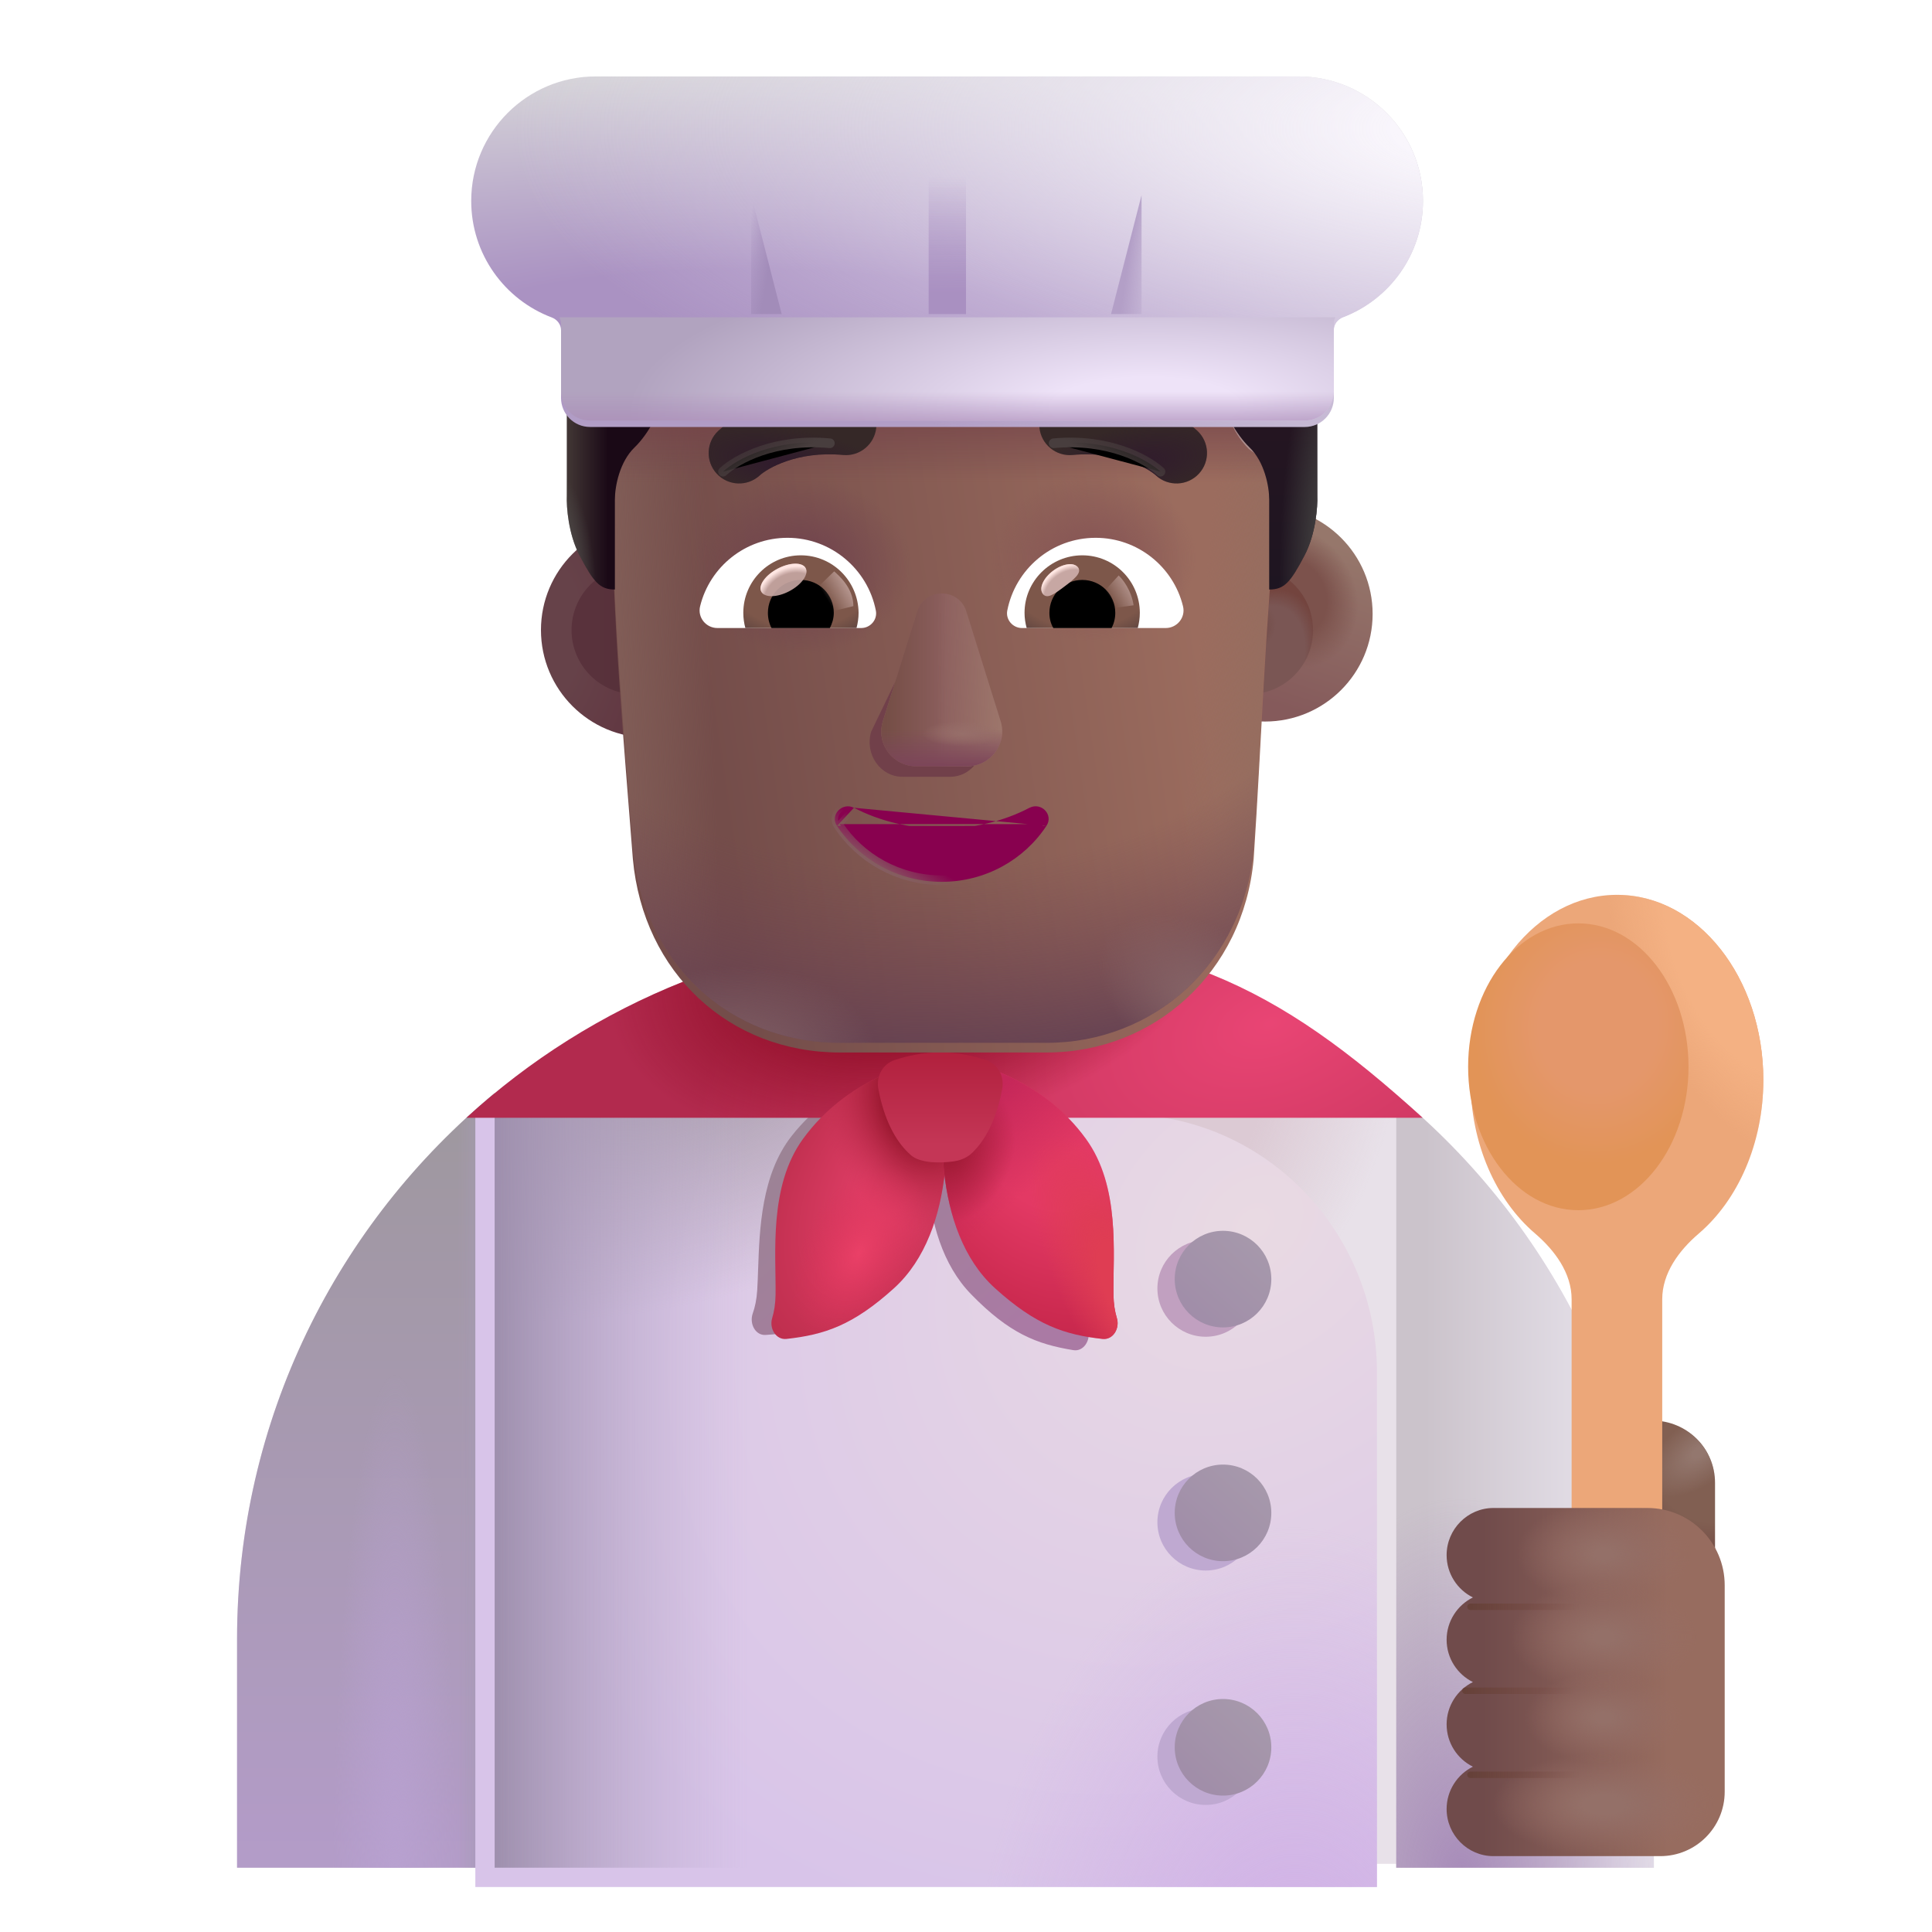 <svg viewBox="1 1 30 30" xmlns="http://www.w3.org/2000/svg">
<path d="M15.661 15.472C9.591 15.472 4.681 20.392 4.681 26.452V30.002H8.681V29.942H22.681V30.002H26.681V26.5C26.681 23.079 25.127 20.019 22.681 18.002V18.015C20.779 16.427 18.332 15.472 15.661 15.472Z" fill="#E8E1E9"/>
<path d="M15.661 15.472C9.591 15.472 4.681 20.392 4.681 26.452V30.002H8.681V29.942H22.681V30.002H26.681V26.5C26.681 23.079 25.127 20.019 22.681 18.002V18.015C20.779 16.427 18.332 15.472 15.661 15.472Z" fill="url(#paint0_radial_4002_1879)"/>
<path d="M22.681 30.002H26.681V26.5C26.681 23.079 25.127 20.019 22.681 18.002V30.002Z" fill="url(#paint1_linear_4002_1879)"/>
<path d="M22.681 30.002H26.681V26.5C26.681 23.079 25.127 20.019 22.681 18.002V30.002Z" fill="url(#paint2_radial_4002_1879)"/>
<path d="M8.681 17.975C6.238 19.99 4.681 23.04 4.681 26.452V30.002H8.681V17.975Z" fill="url(#paint3_linear_4002_1879)"/>
<path d="M8.681 17.975C6.238 19.99 4.681 23.04 4.681 26.452V30.002H8.681V17.975Z" fill="url(#paint4_linear_4002_1879)"/>
<path d="M8.681 17.975C6.238 19.99 4.681 23.04 4.681 26.452V30.002H8.681V17.975Z" fill="url(#paint5_radial_4002_1879)"/>
<g filter="url(#filter0_i_4002_1879)">
<path d="M8.681 18.002H18.733C20.91 18.002 22.681 19.798 22.681 22.005V30.002H8.681L8.681 18.002Z" fill="url(#paint6_radial_4002_1879)"/>
<path d="M8.681 18.002H18.733C20.91 18.002 22.681 19.798 22.681 22.005V30.002H8.681L8.681 18.002Z" fill="url(#paint7_radial_4002_1879)"/>
</g>
<path d="M8.681 18.002H18.733C20.91 18.002 22.681 19.798 22.681 22.005V30.002H8.681L8.681 18.002Z" fill="url(#paint8_radial_4002_1879)"/>
<path d="M8.681 18.002H18.733C20.91 18.002 22.681 19.798 22.681 22.005V30.002H8.681L8.681 18.002Z" fill="url(#paint9_linear_4002_1879)"/>
<g filter="url(#filter1_f_4002_1879)">
<path d="M15.394 17.497C15.01 17.53 13.99 17.75 13.292 18.64C12.823 19.239 12.794 20.08 12.772 20.709C12.768 20.826 12.764 20.935 12.758 21.035C12.749 21.18 12.723 21.298 12.688 21.397C12.634 21.552 12.728 21.739 12.888 21.729C13.468 21.693 13.906 21.566 14.553 21.024C15.045 20.61 15.295 19.961 15.403 19.307C15.447 19.969 15.632 20.639 16.081 21.099C16.67 21.703 17.094 21.872 17.667 21.965C17.825 21.991 17.937 21.814 17.899 21.655C17.874 21.553 17.86 21.433 17.865 21.287C17.869 21.188 17.876 21.078 17.883 20.962C17.924 20.334 17.978 19.494 17.57 18.852C16.964 17.897 15.971 17.577 15.591 17.507C15.544 17.668 15.499 17.866 15.464 18.09C15.451 17.864 15.425 17.662 15.394 17.497Z" fill="url(#paint10_linear_4002_1879)"/>
</g>
<path d="M23.091 18.357H8.242C10.195 16.566 12.799 15.472 15.661 15.472C19.145 15.472 20.814 16.283 23.091 18.357Z" fill="url(#paint11_radial_4002_1879)"/>
<path d="M23.091 18.357H8.242C10.195 16.566 12.799 15.472 15.661 15.472C19.145 15.472 20.814 16.283 23.091 18.357Z" fill="url(#paint12_radial_4002_1879)"/>
<g filter="url(#filter2_f_4002_1879)">
<path d="M20.472 28.277C20.472 28.691 20.136 29.027 19.722 29.027C19.308 29.027 18.972 28.691 18.972 28.277C18.972 27.863 19.308 27.527 19.722 27.527C20.136 27.527 20.472 27.863 20.472 28.277Z" fill="#BFA9D1"/>
</g>
<g filter="url(#filter3_f_4002_1879)">
<path d="M19.722 25.387C20.136 25.387 20.472 25.051 20.472 24.637C20.472 24.223 20.136 23.887 19.722 23.887C19.308 23.887 18.972 24.223 18.972 24.637C18.972 25.051 19.308 25.387 19.722 25.387Z" fill="#BFA9D1"/>
</g>
<g filter="url(#filter4_f_4002_1879)">
<path d="M19.722 21.757C20.136 21.757 20.472 21.421 20.472 21.007C20.472 20.593 20.136 20.257 19.722 20.257C19.308 20.257 18.972 20.593 18.972 21.007C18.972 21.421 19.308 21.757 19.722 21.757Z" fill="#C1A0C0"/>
</g>
<g filter="url(#filter5_ii_4002_1879)">
<path d="M20.741 28.132C20.741 28.546 20.405 28.882 19.991 28.882C19.577 28.882 19.241 28.546 19.241 28.132C19.241 27.718 19.577 27.382 19.991 27.382C20.405 27.382 20.741 27.718 20.741 28.132Z" fill="url(#paint13_linear_4002_1879)"/>
</g>
<g filter="url(#filter6_ii_4002_1879)">
<path d="M19.991 25.242C20.405 25.242 20.741 24.906 20.741 24.492C20.741 24.078 20.405 23.742 19.991 23.742C19.577 23.742 19.241 24.078 19.241 24.492C19.241 24.906 19.577 25.242 19.991 25.242Z" fill="url(#paint14_linear_4002_1879)"/>
</g>
<g filter="url(#filter7_ii_4002_1879)">
<path d="M19.991 21.612C20.405 21.612 20.741 21.276 20.741 20.862C20.741 20.448 20.405 20.112 19.991 20.112C19.577 20.112 19.241 20.448 19.241 20.862C19.241 21.276 19.577 21.612 19.991 21.612Z" fill="url(#paint15_linear_4002_1879)"/>
</g>
<path d="M26.664 23.059C27.196 23.059 27.631 23.494 27.631 24.026V26.241H25.697V24.026C25.707 23.494 26.132 23.059 26.664 23.059Z" fill="url(#paint16_radial_4002_1879)"/>
<path d="M26.664 23.059C27.196 23.059 27.631 23.494 27.631 24.026V26.241H25.697V24.026C25.707 23.494 26.132 23.059 26.664 23.059Z" fill="url(#paint17_radial_4002_1879)"/>
<path d="M13.468 18.686C14.139 17.762 15.172 17.492 15.565 17.44C15.77 18.271 15.873 20.107 14.881 21.004C14.246 21.578 13.804 21.726 13.211 21.791C13.048 21.808 12.942 21.626 12.99 21.469C13.02 21.368 13.041 21.249 13.043 21.104C13.052 20.47 12.934 19.423 13.468 18.686Z" fill="url(#paint18_radial_4002_1879)"/>
<path d="M13.468 18.686C14.139 17.762 15.172 17.492 15.565 17.44C15.77 18.271 15.873 20.107 14.881 21.004C14.246 21.578 13.804 21.726 13.211 21.791C13.048 21.808 12.942 21.626 12.99 21.469C13.02 21.368 13.041 21.249 13.043 21.104C13.052 20.47 12.934 19.423 13.468 18.686Z" fill="url(#paint19_radial_4002_1879)"/>
<path d="M13.468 18.686C14.139 17.762 15.172 17.492 15.565 17.44C15.77 18.271 15.873 20.107 14.881 21.004C14.246 21.578 13.804 21.726 13.211 21.791C13.048 21.808 12.942 21.626 12.99 21.469C13.02 21.368 13.041 21.249 13.043 21.104C13.052 20.47 12.934 19.423 13.468 18.686Z" fill="url(#paint20_radial_4002_1879)"/>
<path d="M17.864 18.686C17.194 17.762 16.16 17.492 15.768 17.44C15.562 18.271 15.46 20.107 16.451 21.004C17.086 21.578 17.529 21.726 18.121 21.791C18.285 21.808 18.39 21.626 18.343 21.469C18.312 21.368 18.292 21.249 18.29 21.104C18.281 20.47 18.399 19.423 17.864 18.686Z" fill="url(#paint21_radial_4002_1879)"/>
<path d="M17.864 18.686C17.194 17.762 16.16 17.492 15.768 17.44C15.562 18.271 15.46 20.107 16.451 21.004C17.086 21.578 17.529 21.726 18.121 21.791C18.285 21.808 18.39 21.626 18.343 21.469C18.312 21.368 18.292 21.249 18.29 21.104C18.281 20.47 18.399 19.423 17.864 18.686Z" fill="url(#paint22_linear_4002_1879)"/>
<path d="M17.864 18.686C17.194 17.762 16.16 17.492 15.768 17.44C15.562 18.271 15.46 20.107 16.451 21.004C17.086 21.578 17.529 21.726 18.121 21.791C18.285 21.808 18.39 21.626 18.343 21.469C18.312 21.368 18.292 21.249 18.29 21.104C18.281 20.47 18.399 19.423 17.864 18.686Z" fill="url(#paint23_radial_4002_1879)"/>
<path d="M17.864 18.686C17.194 17.762 16.16 17.492 15.768 17.44C15.562 18.271 15.46 20.107 16.451 21.004C17.086 21.578 17.529 21.726 18.121 21.791C18.285 21.808 18.39 21.626 18.343 21.469C18.312 21.368 18.292 21.249 18.29 21.104C18.281 20.47 18.399 19.423 17.864 18.686Z" fill="url(#paint24_radial_4002_1879)"/>
<g filter="url(#filter8_ii_4002_1879)">
<path d="M14.993 17.56C15.184 17.497 15.434 17.44 15.7 17.44C15.968 17.44 16.217 17.497 16.408 17.56C16.596 17.622 16.699 17.815 16.662 18.01C16.57 18.497 16.393 18.811 16.198 18.999C16.132 19.064 16.04 19.111 15.931 19.13C15.822 19.15 15.593 19.162 15.454 19.13C15.316 19.099 15.269 19.064 15.203 18.999C15.008 18.811 14.831 18.497 14.739 18.01C14.702 17.815 14.805 17.622 14.993 17.56Z" fill="url(#paint25_linear_4002_1879)"/>
</g>
<g filter="url(#filter9_i_4002_1879)">
<path d="M26.061 21.175C26.061 20.77 26.32 20.418 26.629 20.154C27.233 19.637 27.631 18.762 27.631 17.77C27.631 16.182 26.613 14.895 25.358 14.895C24.102 14.895 23.084 16.182 23.084 17.77C23.084 18.762 23.482 19.637 24.087 20.154C24.395 20.418 24.654 20.77 24.654 21.175V26.231H26.061V21.175Z" fill="#ECA779"/>
<path d="M26.061 21.175C26.061 20.77 26.32 20.418 26.629 20.154C27.233 19.637 27.631 18.762 27.631 17.77C27.631 16.182 26.613 14.895 25.358 14.895C24.102 14.895 23.084 16.182 23.084 17.77C23.084 18.762 23.482 19.637 24.087 20.154C24.395 20.418 24.654 20.77 24.654 21.175V26.231H26.061V21.175Z" fill="url(#paint26_radial_4002_1879)"/>
</g>
<g filter="url(#filter10_if_4002_1879)">
<ellipse cx="25.358" cy="17.715" rx="1.711" ry="2.227" fill="url(#paint27_radial_4002_1879)"/>
</g>
<g filter="url(#filter11_i_4002_1879)">
<path d="M23.313 25.298C23.313 24.896 23.639 24.566 24.04 24.566H26.431C27.094 24.566 27.631 25.103 27.631 25.766V28.972C27.631 29.524 27.183 29.972 26.631 29.972H24.04C23.639 29.972 23.313 29.642 23.313 29.24C23.313 28.954 23.479 28.703 23.721 28.583C23.479 28.463 23.313 28.213 23.313 27.926C23.313 27.639 23.479 27.389 23.721 27.269C23.479 27.149 23.313 26.899 23.313 26.612C23.313 26.325 23.479 26.075 23.721 25.955C23.479 25.835 23.313 25.584 23.313 25.298Z" fill="url(#paint28_linear_4002_1879)"/>
<path d="M23.313 25.298C23.313 24.896 23.639 24.566 24.04 24.566H26.431C27.094 24.566 27.631 25.103 27.631 25.766V28.972C27.631 29.524 27.183 29.972 26.631 29.972H24.04C23.639 29.972 23.313 29.642 23.313 29.24C23.313 28.954 23.479 28.703 23.721 28.583C23.479 28.463 23.313 28.213 23.313 27.926C23.313 27.639 23.479 27.389 23.721 27.269C23.479 27.149 23.313 26.899 23.313 26.612C23.313 26.325 23.479 26.075 23.721 25.955C23.479 25.835 23.313 25.584 23.313 25.298Z" fill="url(#paint29_radial_4002_1879)"/>
<path d="M23.313 25.298C23.313 24.896 23.639 24.566 24.04 24.566H26.431C27.094 24.566 27.631 25.103 27.631 25.766V28.972C27.631 29.524 27.183 29.972 26.631 29.972H24.04C23.639 29.972 23.313 29.642 23.313 29.24C23.313 28.954 23.479 28.703 23.721 28.583C23.479 28.463 23.313 28.213 23.313 27.926C23.313 27.639 23.479 27.389 23.721 27.269C23.479 27.149 23.313 26.899 23.313 26.612C23.313 26.325 23.479 26.075 23.721 25.955C23.479 25.835 23.313 25.584 23.313 25.298Z" fill="url(#paint30_radial_4002_1879)"/>
<path d="M23.313 25.298C23.313 24.896 23.639 24.566 24.04 24.566H26.431C27.094 24.566 27.631 25.103 27.631 25.766V28.972C27.631 29.524 27.183 29.972 26.631 29.972H24.04C23.639 29.972 23.313 29.642 23.313 29.24C23.313 28.954 23.479 28.703 23.721 28.583C23.479 28.463 23.313 28.213 23.313 27.926C23.313 27.639 23.479 27.389 23.721 27.269C23.479 27.149 23.313 26.899 23.313 26.612C23.313 26.325 23.479 26.075 23.721 25.955C23.479 25.835 23.313 25.584 23.313 25.298Z" fill="url(#paint31_radial_4002_1879)"/>
<path d="M23.313 25.298C23.313 24.896 23.639 24.566 24.04 24.566H26.431C27.094 24.566 27.631 25.103 27.631 25.766V28.972C27.631 29.524 27.183 29.972 26.631 29.972H24.04C23.639 29.972 23.313 29.642 23.313 29.24C23.313 28.954 23.479 28.703 23.721 28.583C23.479 28.463 23.313 28.213 23.313 27.926C23.313 27.639 23.479 27.389 23.721 27.269C23.479 27.149 23.313 26.899 23.313 26.612C23.313 26.325 23.479 26.075 23.721 25.955C23.479 25.835 23.313 25.584 23.313 25.298Z" fill="url(#paint32_radial_4002_1879)"/>
</g>
<g filter="url(#filter12_f_4002_1879)">
<path d="M23.833 25.95H25.63" stroke="url(#paint33_linear_4002_1879)" stroke-width="0.1" stroke-linecap="round"/>
</g>
<g filter="url(#filter13_f_4002_1879)">
<path d="M23.755 27.254H25.552" stroke="url(#paint34_linear_4002_1879)" stroke-width="0.1" stroke-linecap="round"/>
</g>
<g filter="url(#filter14_f_4002_1879)">
<path d="M23.833 28.559H25.63" stroke="url(#paint35_linear_4002_1879)" stroke-width="0.1" stroke-linecap="round"/>
</g>
<g filter="url(#filter15_i_4002_1879)">
<circle cx="10.871" cy="10.783" r="1.671" fill="url(#paint36_radial_4002_1879)"/>
</g>
<g filter="url(#filter16_f_4002_1879)">
<circle cx="10.871" cy="10.784" r="0.996" fill="url(#paint37_linear_4002_1879)"/>
</g>
<g filter="url(#filter17_i_4002_1879)">
<circle cx="20.393" cy="10.783" r="1.671" fill="url(#paint38_linear_4002_1879)"/>
<circle cx="20.393" cy="10.783" r="1.671" fill="url(#paint39_radial_4002_1879)"/>
</g>
<g filter="url(#filter18_f_4002_1879)">
<circle cx="20.393" cy="10.784" r="0.996" fill="#7A5654"/>
<circle cx="20.393" cy="10.784" r="0.996" fill="url(#paint40_radial_4002_1879)"/>
<circle cx="20.393" cy="10.784" r="0.996" fill="url(#paint41_radial_4002_1879)"/>
</g>
<g filter="url(#filter19_i_4002_1879)">
<path d="M10.504 8.589C10.504 8.322 10.556 7.901 10.771 7.741L10.827 7.307C11.095 7.093 11.319 7.289 11.319 6.969V6.114C11.319 5.848 11.48 5.634 11.749 5.581C12.393 5.42 13.736 5.154 15.668 5.154C17.601 5.154 18.943 5.42 19.588 5.581C19.802 5.634 20.017 5.848 20.017 6.114V6.969C20.017 7.289 20.178 7.609 20.393 7.823C20.896 8.175 20.864 8.369 20.823 8.784C20.642 10.575 20.588 12.39 20.467 14.187C20.307 15.958 18.914 17.193 17.254 17.193H14.04C12.327 17.193 10.988 15.958 10.827 14.187C10.688 12.376 10.504 10.408 10.504 8.589Z" fill="url(#paint42_linear_4002_1879)"/>
<path d="M10.504 8.589C10.504 8.322 10.556 7.901 10.771 7.741L10.827 7.307C11.095 7.093 11.319 7.289 11.319 6.969V6.114C11.319 5.848 11.48 5.634 11.749 5.581C12.393 5.42 13.736 5.154 15.668 5.154C17.601 5.154 18.943 5.42 19.588 5.581C19.802 5.634 20.017 5.848 20.017 6.114V6.969C20.017 7.289 20.178 7.609 20.393 7.823C20.896 8.175 20.864 8.369 20.823 8.784C20.642 10.575 20.588 12.39 20.467 14.187C20.307 15.958 18.914 17.193 17.254 17.193H14.04C12.327 17.193 10.988 15.958 10.827 14.187C10.688 12.376 10.504 10.408 10.504 8.589Z" fill="url(#paint43_radial_4002_1879)"/>
<path d="M10.504 8.589C10.504 8.322 10.556 7.901 10.771 7.741L10.827 7.307C11.095 7.093 11.319 7.289 11.319 6.969V6.114C11.319 5.848 11.48 5.634 11.749 5.581C12.393 5.42 13.736 5.154 15.668 5.154C17.601 5.154 18.943 5.42 19.588 5.581C19.802 5.634 20.017 5.848 20.017 6.114V6.969C20.017 7.289 20.178 7.609 20.393 7.823C20.896 8.175 20.864 8.369 20.823 8.784C20.642 10.575 20.588 12.39 20.467 14.187C20.307 15.958 18.914 17.193 17.254 17.193H14.04C12.327 17.193 10.988 15.958 10.827 14.187C10.688 12.376 10.504 10.408 10.504 8.589Z" fill="url(#paint44_radial_4002_1879)"/>
</g>
<path d="M10.504 8.589C10.504 8.322 10.556 7.901 10.771 7.741L10.827 7.307C11.095 7.093 11.319 7.289 11.319 6.969V6.114C11.319 5.848 11.48 5.634 11.749 5.581C12.393 5.42 13.736 5.154 15.668 5.154C17.601 5.154 18.943 5.42 19.588 5.581C19.802 5.634 20.017 5.848 20.017 6.114V6.969C20.017 7.289 20.178 7.609 20.393 7.823C20.896 8.175 20.864 8.369 20.823 8.784C20.642 10.575 20.588 12.39 20.467 14.187C20.307 15.958 18.914 17.193 17.254 17.193H14.04C12.327 17.193 10.988 15.958 10.827 14.187C10.688 12.376 10.504 10.408 10.504 8.589Z" fill="url(#paint45_linear_4002_1879)"/>
<path d="M10.504 8.589C10.504 8.322 10.556 7.901 10.771 7.741L10.827 7.307C11.095 7.093 11.319 7.289 11.319 6.969V6.114C11.319 5.848 11.48 5.634 11.749 5.581C12.393 5.42 13.736 5.154 15.668 5.154C17.601 5.154 18.943 5.42 19.588 5.581C19.802 5.634 20.017 5.848 20.017 6.114V6.969C20.017 7.289 20.178 7.609 20.393 7.823C20.896 8.175 20.864 8.369 20.823 8.784C20.642 10.575 20.588 12.39 20.467 14.187C20.307 15.958 18.914 17.193 17.254 17.193H14.04C12.327 17.193 10.988 15.958 10.827 14.187C10.688 12.376 10.504 10.408 10.504 8.589Z" fill="url(#paint46_linear_4002_1879)"/>
<path d="M10.504 8.589C10.504 8.322 10.556 7.901 10.771 7.741L10.827 7.307C11.095 7.093 11.319 7.289 11.319 6.969V6.114C11.319 5.848 11.48 5.634 11.749 5.581C12.393 5.42 13.736 5.154 15.668 5.154C17.601 5.154 18.943 5.42 19.588 5.581C19.802 5.634 20.017 5.848 20.017 6.114V6.969C20.017 7.289 20.178 7.609 20.393 7.823C20.896 8.175 20.864 8.369 20.823 8.784C20.642 10.575 20.588 12.39 20.467 14.187C20.307 15.958 18.914 17.193 17.254 17.193H14.04C12.327 17.193 10.988 15.958 10.827 14.187C10.688 12.376 10.504 10.408 10.504 8.589Z" fill="url(#paint47_radial_4002_1879)"/>
<path d="M10.504 8.589C10.504 8.322 10.556 7.901 10.771 7.741L10.827 7.307C11.095 7.093 11.319 7.289 11.319 6.969V6.114C11.319 5.848 11.48 5.634 11.749 5.581C12.393 5.42 13.736 5.154 15.668 5.154C17.601 5.154 18.943 5.42 19.588 5.581C19.802 5.634 20.017 5.848 20.017 6.114V6.969C20.017 7.289 20.178 7.609 20.393 7.823C20.896 8.175 20.864 8.369 20.823 8.784C20.642 10.575 20.588 12.39 20.467 14.187C20.307 15.958 18.914 17.193 17.254 17.193H14.04C12.327 17.193 10.988 15.958 10.827 14.187C10.688 12.376 10.504 10.408 10.504 8.589Z" fill="url(#paint48_radial_4002_1879)"/>
<path d="M10.504 8.589C10.504 8.322 10.556 7.901 10.771 7.741L10.827 7.307C11.095 7.093 11.319 7.289 11.319 6.969V6.114C11.319 5.848 11.48 5.634 11.749 5.581C12.393 5.42 13.736 5.154 15.668 5.154C17.601 5.154 18.943 5.42 19.588 5.581C19.802 5.634 20.017 5.848 20.017 6.114V6.969C20.017 7.289 20.178 7.609 20.393 7.823C20.896 8.175 20.864 8.369 20.823 8.784C20.642 10.575 20.588 12.39 20.467 14.187C20.307 15.958 18.914 17.193 17.254 17.193H14.04C12.327 17.193 10.988 15.958 10.827 14.187C10.688 12.376 10.504 10.408 10.504 8.589Z" fill="url(#paint49_radial_4002_1879)"/>
<path d="M10.504 8.589C10.504 8.322 10.556 7.901 10.771 7.741L10.827 7.307C11.095 7.093 11.319 7.289 11.319 6.969V6.114C11.319 5.848 11.48 5.634 11.749 5.581C12.393 5.42 13.736 5.154 15.668 5.154C17.601 5.154 18.943 5.42 19.588 5.581C19.802 5.634 20.017 5.848 20.017 6.114V6.969C20.017 7.289 20.178 7.609 20.393 7.823C20.896 8.175 20.864 8.369 20.823 8.784C20.642 10.575 20.588 12.39 20.467 14.187C20.307 15.958 18.914 17.193 17.254 17.193H14.04C12.327 17.193 10.988 15.958 10.827 14.187C10.688 12.376 10.504 10.408 10.504 8.589Z" fill="url(#paint50_linear_4002_1879)"/>
<g filter="url(#filter20_f_4002_1879)">
<path d="M15.348 10.661L14.527 12.362C14.425 12.712 14.669 13.062 15.015 13.062H15.753C16.099 13.062 16.343 12.707 16.241 12.362L15.743 10.661C15.636 10.284 15.46 10.284 15.348 10.661Z" fill="#71404A"/>
</g>
<g filter="url(#filter21_f_4002_1879)">
<path d="M15.241 10.498L14.709 12.199C14.6 12.549 14.861 12.899 15.23 12.899H16.017C16.386 12.899 16.646 12.543 16.538 12.199L16.006 10.498C15.892 10.121 15.36 10.121 15.241 10.498Z" fill="#8C5F5E"/>
<path d="M15.241 10.498L14.709 12.199C14.6 12.549 14.861 12.899 15.23 12.899H16.017C16.386 12.899 16.646 12.543 16.538 12.199L16.006 10.498C15.892 10.121 15.36 10.121 15.241 10.498Z" fill="url(#paint51_linear_4002_1879)"/>
<path d="M15.241 10.498L14.709 12.199C14.6 12.549 14.861 12.899 15.23 12.899H16.017C16.386 12.899 16.646 12.543 16.538 12.199L16.006 10.498C15.892 10.121 15.36 10.121 15.241 10.498Z" fill="url(#paint52_linear_4002_1879)"/>
<path d="M15.241 10.498L14.709 12.199C14.6 12.549 14.861 12.899 15.23 12.899H16.017C16.386 12.899 16.646 12.543 16.538 12.199L16.006 10.498C15.892 10.121 15.36 10.121 15.241 10.498Z" fill="url(#paint53_linear_4002_1879)"/>
<path d="M15.241 10.498L14.709 12.199C14.6 12.549 14.861 12.899 15.23 12.899H16.017C16.386 12.899 16.646 12.543 16.538 12.199L16.006 10.498C15.892 10.121 15.36 10.121 15.241 10.498Z" fill="url(#paint54_radial_4002_1879)"/>
</g>
<path d="M14.26 13.543L14.26 13.543C14.654 13.748 15.123 13.866 15.623 13.866C16.128 13.866 16.593 13.749 16.986 13.543L16.987 13.543L16.987 13.543C17.077 13.497 17.172 13.524 17.228 13.583C17.286 13.642 17.307 13.738 17.249 13.824M14.26 13.543L17.208 13.797M14.26 13.543L14.259 13.543C14.169 13.497 14.074 13.526 14.018 13.585C13.961 13.644 13.939 13.74 13.997 13.825M14.26 13.543L14.039 13.797M17.249 13.824C17.249 13.824 17.249 13.824 17.249 13.825L17.208 13.797M17.249 13.824C17.249 13.824 17.249 13.824 17.249 13.824L17.208 13.797M17.249 13.824C16.905 14.346 16.306 14.693 15.623 14.693C14.941 14.693 14.341 14.346 13.997 13.825M17.208 13.797C16.872 14.305 16.288 14.643 15.623 14.643C14.958 14.643 14.374 14.305 14.039 13.797M13.997 13.825C13.997 13.825 13.998 13.825 13.998 13.825L14.039 13.797M13.997 13.825C13.997 13.825 13.997 13.824 13.997 13.824L14.039 13.797" fill="#88014F" stroke="url(#paint55_linear_4002_1879)" stroke-width="0.1"/>
<path d="M18.013 9.351C18.667 9.351 19.219 9.802 19.369 10.411C19.414 10.585 19.28 10.752 19.101 10.752H16.869C16.727 10.752 16.613 10.622 16.641 10.48C16.767 9.838 17.331 9.351 18.013 9.351Z" fill="white"/>
<path d="M17.806 9.623C18.302 9.623 18.699 10.025 18.699 10.516C18.699 10.598 18.687 10.679 18.667 10.752H16.942C16.921 10.675 16.909 10.598 16.909 10.516C16.909 10.025 17.311 9.623 17.806 9.623Z" fill="url(#paint56_radial_4002_1879)"/>
<path d="M17.295 10.516C17.295 10.232 17.522 10.005 17.806 10.005C18.09 10.005 18.318 10.232 18.318 10.516C18.318 10.602 18.297 10.683 18.261 10.752H17.356C17.315 10.683 17.295 10.602 17.295 10.516Z" fill="black"/>
<g filter="url(#filter22_f_4002_1879)">
<path d="M17.741 9.812C17.804 9.897 17.671 10.001 17.52 10.114C17.369 10.227 17.257 10.307 17.193 10.222C17.129 10.136 17.2 9.976 17.352 9.863C17.503 9.75 17.677 9.727 17.741 9.812Z" fill="#C7A7A3"/>
<path d="M17.741 9.812C17.804 9.897 17.671 10.001 17.52 10.114C17.369 10.227 17.257 10.307 17.193 10.222C17.129 10.136 17.2 9.976 17.352 9.863C17.503 9.75 17.677 9.727 17.741 9.812Z" fill="url(#paint57_radial_4002_1879)"/>
</g>
<g filter="url(#filter23_f_4002_1879)">
<path d="M18.602 10.399C18.569 10.168 18.434 9.994 18.37 9.936L18.11 10.221L18.228 10.45L18.602 10.399Z" fill="url(#paint58_linear_4002_1879)"/>
</g>
<path d="M13.228 9.351C12.574 9.351 12.022 9.802 11.872 10.411C11.827 10.585 11.961 10.752 12.14 10.752H14.373C14.515 10.752 14.629 10.622 14.6 10.48C14.474 9.838 13.906 9.351 13.228 9.351Z" fill="white"/>
<path d="M13.435 9.623C12.94 9.623 12.542 10.025 12.542 10.516C12.542 10.598 12.554 10.679 12.574 10.752H14.3C14.32 10.675 14.332 10.598 14.332 10.516C14.328 10.025 13.93 9.623 13.435 9.623Z" fill="url(#paint59_radial_4002_1879)"/>
<path d="M13.947 10.516C13.947 10.232 13.719 10.005 13.435 10.005C13.151 10.005 12.924 10.232 12.924 10.516C12.924 10.602 12.944 10.683 12.98 10.752H13.886C13.922 10.683 13.947 10.602 13.947 10.516Z" fill="black"/>
<g filter="url(#filter24_f_4002_1879)">
<path d="M14.251 10.412C14.251 10.123 14.016 9.93 13.953 9.872L13.664 10.151L13.842 10.513L14.251 10.412Z" fill="url(#paint60_linear_4002_1879)"/>
</g>
<g filter="url(#filter25_f_4002_1879)">
<ellipse cx="13.166" cy="10.005" rx="0.39" ry="0.197" transform="rotate(-27.914 13.166 10.005)" fill="#C7A7A3" fill-opacity="0.9"/>
<ellipse cx="13.166" cy="10.005" rx="0.39" ry="0.197" transform="rotate(-27.914 13.166 10.005)" fill="url(#paint61_radial_4002_1879)"/>
</g>
<g filter="url(#filter26_i_4002_1879)">
<path fill-rule="evenodd" clip-rule="evenodd" d="M17.405 8.465C18.125 8.397 18.587 8.679 18.699 8.782C18.891 8.959 19.19 8.947 19.367 8.755C19.544 8.563 19.532 8.264 19.34 8.087C19.033 7.804 18.308 7.431 17.317 7.523C17.057 7.548 16.866 7.778 16.89 8.038C16.914 8.298 17.145 8.489 17.405 8.465Z" fill="#352827"/>
<path fill-rule="evenodd" clip-rule="evenodd" d="M17.405 8.465C18.125 8.397 18.587 8.679 18.699 8.782C18.891 8.959 19.19 8.947 19.367 8.755C19.544 8.563 19.532 8.264 19.34 8.087C19.033 7.804 18.308 7.431 17.317 7.523C17.057 7.548 16.866 7.778 16.89 8.038C16.914 8.298 17.145 8.489 17.405 8.465Z" fill="url(#paint62_radial_4002_1879)"/>
</g>
<g filter="url(#filter27_f_4002_1879)">
<path d="M19.02 8.324C18.81 8.131 18.216 7.803 17.361 7.883" stroke="url(#paint63_linear_4002_1879)" stroke-width="0.15" stroke-linecap="round"/>
</g>
<g filter="url(#filter28_i_4002_1879)">
<path fill-rule="evenodd" clip-rule="evenodd" d="M13.842 8.465C13.121 8.397 12.659 8.679 12.547 8.782C12.355 8.959 12.056 8.947 11.879 8.755C11.702 8.563 11.714 8.264 11.906 8.087C12.213 7.804 12.939 7.431 13.93 7.523C14.19 7.548 14.381 7.778 14.357 8.038C14.332 8.298 14.102 8.489 13.842 8.465Z" fill="#352827"/>
<path fill-rule="evenodd" clip-rule="evenodd" d="M13.842 8.465C13.121 8.397 12.659 8.679 12.547 8.782C12.355 8.959 12.056 8.947 11.879 8.755C11.702 8.563 11.714 8.264 11.906 8.087C12.213 7.804 12.939 7.431 13.93 7.523C14.19 7.548 14.381 7.778 14.357 8.038C14.332 8.298 14.102 8.489 13.842 8.465Z" fill="url(#paint64_radial_4002_1879)"/>
</g>
<g filter="url(#filter29_f_4002_1879)">
<path d="M12.227 8.324C12.436 8.131 13.03 7.803 13.886 7.883" stroke="url(#paint65_linear_4002_1879)" stroke-width="0.15" stroke-linecap="round"/>
</g>
<path d="M9.801 8.697V7.26H11.276C11.229 7.398 11.078 7.731 10.851 7.95C10.624 8.17 10.548 8.546 10.548 8.759V10.154C10.312 10.154 10.217 10.04 9.999 9.624C9.825 9.291 9.794 8.868 9.801 8.697Z" fill="url(#paint66_linear_4002_1879)"/>
<path d="M9.801 8.697V7.26H11.276C11.229 7.398 11.078 7.731 10.851 7.95C10.624 8.17 10.548 8.546 10.548 8.759V10.154C10.312 10.154 10.217 10.04 9.999 9.624C9.825 9.291 9.794 8.868 9.801 8.697Z" fill="url(#paint67_radial_4002_1879)"/>
<path d="M21.455 8.697V7.26H19.98C20.027 7.398 20.178 7.731 20.405 7.95C20.632 8.17 20.708 8.546 20.708 8.759V10.154C20.945 10.154 21.039 10.04 21.257 9.624C21.431 9.291 21.462 8.868 21.455 8.697Z" fill="url(#paint68_linear_4002_1879)"/>
<path d="M21.455 8.697V7.26H19.98C20.027 7.398 20.178 7.731 20.405 7.95C20.632 8.17 20.708 8.546 20.708 8.759V10.154C20.945 10.154 21.039 10.04 21.257 9.624C21.431 9.291 21.462 8.868 21.455 8.697Z" fill="url(#paint69_radial_4002_1879)"/>
<g filter="url(#filter30_i_4002_1879)">
<path d="M10.25 2.087C9.183 2.087 8.317 2.953 8.317 4.02C8.317 4.848 8.837 5.555 9.569 5.83C9.652 5.862 9.712 5.939 9.712 6.028V7.08C9.712 7.328 9.913 7.53 10.162 7.53H21.261C21.509 7.53 21.711 7.328 21.711 7.08V6.025C21.711 5.936 21.77 5.859 21.852 5.827C22.58 5.55 23.096 4.845 23.096 4.02C23.096 2.953 22.231 2.087 21.163 2.087H10.25Z" fill="url(#paint70_radial_4002_1879)"/>
<path d="M10.25 2.087C9.183 2.087 8.317 2.953 8.317 4.02C8.317 4.848 8.837 5.555 9.569 5.83C9.652 5.862 9.712 5.939 9.712 6.028V7.08C9.712 7.328 9.913 7.53 10.162 7.53H21.261C21.509 7.53 21.711 7.328 21.711 7.08V6.025C21.711 5.936 21.77 5.859 21.852 5.827C22.58 5.55 23.096 4.845 23.096 4.02C23.096 2.953 22.231 2.087 21.163 2.087H10.25Z" fill="url(#paint71_radial_4002_1879)"/>
</g>
<path d="M21.736 5.927H9.684C9.702 5.957 9.712 5.992 9.712 6.028V7.08C9.712 7.328 9.913 7.53 10.162 7.53H21.261C21.509 7.53 21.711 7.328 21.711 7.08V6.025C21.711 5.99 21.72 5.956 21.736 5.927Z" fill="url(#paint72_radial_4002_1879)"/>
<path d="M21.736 5.927H9.684C9.702 5.957 9.712 5.992 9.712 6.028V7.08C9.712 7.328 9.913 7.53 10.162 7.53H21.261C21.509 7.53 21.711 7.328 21.711 7.08V6.025C21.711 5.99 21.72 5.956 21.736 5.927Z" fill="url(#paint73_linear_4002_1879)"/>
<g filter="url(#filter31_f_4002_1879)">
<path d="M13.138 5.877L12.664 4.03V5.877H13.138Z" fill="url(#paint74_linear_4002_1879)"/>
</g>
<g filter="url(#filter32_f_4002_1879)">
<path d="M18.252 5.877L18.726 4.03V5.877H18.252Z" fill="url(#paint75_linear_4002_1879)"/>
</g>
<g filter="url(#filter33_f_4002_1879)">
<rect x="15.42" y="3.74" width="0.58" height="2.137" fill="url(#paint76_linear_4002_1879)"/>
</g>
<defs>
<filter id="filter0_i_4002_1879" x="8.381" y="18.002" width="14.3" height="12.3" filterUnits="userSpaceOnUse" color-interpolation-filters="sRGB">
<feFlood flood-opacity="0" result="BackgroundImageFix"/>
<feBlend mode="normal" in="SourceGraphic" in2="BackgroundImageFix" result="shape"/>
<feColorMatrix in="SourceAlpha" type="matrix" values="0 0 0 0 0 0 0 0 0 0 0 0 0 0 0 0 0 0 127 0" result="hardAlpha"/>
<feOffset dx="-0.3" dy="0.3"/>
<feGaussianBlur stdDeviation="0.5"/>
<feComposite in2="hardAlpha" operator="arithmetic" k2="-1" k3="1"/>
<feColorMatrix type="matrix" values="0 0 0 0 1 0 0 0 0 0.973 0 0 0 0 0.996 0 0 0 1 0"/>
<feBlend mode="normal" in2="shape" result="effect1_innerShadow_4002_1879"/>
</filter>
<filter id="filter1_f_4002_1879" x="12.023" y="16.847" width="6.538" height="5.771" filterUnits="userSpaceOnUse" color-interpolation-filters="sRGB">
<feFlood flood-opacity="0" result="BackgroundImageFix"/>
<feBlend mode="normal" in="SourceGraphic" in2="BackgroundImageFix" result="shape"/>
<feGaussianBlur stdDeviation="0.325" result="effect1_foregroundBlur_4002_1879"/>
</filter>
<filter id="filter2_f_4002_1879" x="18.472" y="27.027" width="2.5" height="2.5" filterUnits="userSpaceOnUse" color-interpolation-filters="sRGB">
<feFlood flood-opacity="0" result="BackgroundImageFix"/>
<feBlend mode="normal" in="SourceGraphic" in2="BackgroundImageFix" result="shape"/>
<feGaussianBlur stdDeviation="0.25" result="effect1_foregroundBlur_4002_1879"/>
</filter>
<filter id="filter3_f_4002_1879" x="18.472" y="23.387" width="2.5" height="2.5" filterUnits="userSpaceOnUse" color-interpolation-filters="sRGB">
<feFlood flood-opacity="0" result="BackgroundImageFix"/>
<feBlend mode="normal" in="SourceGraphic" in2="BackgroundImageFix" result="shape"/>
<feGaussianBlur stdDeviation="0.25" result="effect1_foregroundBlur_4002_1879"/>
</filter>
<filter id="filter4_f_4002_1879" x="18.472" y="19.757" width="2.5" height="2.5" filterUnits="userSpaceOnUse" color-interpolation-filters="sRGB">
<feFlood flood-opacity="0" result="BackgroundImageFix"/>
<feBlend mode="normal" in="SourceGraphic" in2="BackgroundImageFix" result="shape"/>
<feGaussianBlur stdDeviation="0.25" result="effect1_foregroundBlur_4002_1879"/>
</filter>
<filter id="filter5_ii_4002_1879" x="19.141" y="27.282" width="1.7" height="1.7" filterUnits="userSpaceOnUse" color-interpolation-filters="sRGB">
<feFlood flood-opacity="0" result="BackgroundImageFix"/>
<feBlend mode="normal" in="SourceGraphic" in2="BackgroundImageFix" result="shape"/>
<feColorMatrix in="SourceAlpha" type="matrix" values="0 0 0 0 0 0 0 0 0 0 0 0 0 0 0 0 0 0 127 0" result="hardAlpha"/>
<feOffset dx="0.1" dy="-0.1"/>
<feGaussianBlur stdDeviation="0.05"/>
<feComposite in2="hardAlpha" operator="arithmetic" k2="-1" k3="1"/>
<feColorMatrix type="matrix" values="0 0 0 0 0.62 0 0 0 0 0.522 0 0 0 0 0.647 0 0 0 1 0"/>
<feBlend mode="normal" in2="shape" result="effect1_innerShadow_4002_1879"/>
<feColorMatrix in="SourceAlpha" type="matrix" values="0 0 0 0 0 0 0 0 0 0 0 0 0 0 0 0 0 0 127 0" result="hardAlpha"/>
<feOffset dx="-0.1" dy="0.1"/>
<feGaussianBlur stdDeviation="0.05"/>
<feComposite in2="hardAlpha" operator="arithmetic" k2="-1" k3="1"/>
<feColorMatrix type="matrix" values="0 0 0 0 0.702 0 0 0 0 0.659 0 0 0 0 0.706 0 0 0 1 0"/>
<feBlend mode="normal" in2="effect1_innerShadow_4002_1879" result="effect2_innerShadow_4002_1879"/>
</filter>
<filter id="filter6_ii_4002_1879" x="19.141" y="23.642" width="1.7" height="1.7" filterUnits="userSpaceOnUse" color-interpolation-filters="sRGB">
<feFlood flood-opacity="0" result="BackgroundImageFix"/>
<feBlend mode="normal" in="SourceGraphic" in2="BackgroundImageFix" result="shape"/>
<feColorMatrix in="SourceAlpha" type="matrix" values="0 0 0 0 0 0 0 0 0 0 0 0 0 0 0 0 0 0 127 0" result="hardAlpha"/>
<feOffset dx="0.1" dy="-0.1"/>
<feGaussianBlur stdDeviation="0.05"/>
<feComposite in2="hardAlpha" operator="arithmetic" k2="-1" k3="1"/>
<feColorMatrix type="matrix" values="0 0 0 0 0.62 0 0 0 0 0.522 0 0 0 0 0.647 0 0 0 1 0"/>
<feBlend mode="normal" in2="shape" result="effect1_innerShadow_4002_1879"/>
<feColorMatrix in="SourceAlpha" type="matrix" values="0 0 0 0 0 0 0 0 0 0 0 0 0 0 0 0 0 0 127 0" result="hardAlpha"/>
<feOffset dx="-0.1" dy="0.1"/>
<feGaussianBlur stdDeviation="0.05"/>
<feComposite in2="hardAlpha" operator="arithmetic" k2="-1" k3="1"/>
<feColorMatrix type="matrix" values="0 0 0 0 0.702 0 0 0 0 0.659 0 0 0 0 0.706 0 0 0 1 0"/>
<feBlend mode="normal" in2="effect1_innerShadow_4002_1879" result="effect2_innerShadow_4002_1879"/>
</filter>
<filter id="filter7_ii_4002_1879" x="19.141" y="20.012" width="1.7" height="1.7" filterUnits="userSpaceOnUse" color-interpolation-filters="sRGB">
<feFlood flood-opacity="0" result="BackgroundImageFix"/>
<feBlend mode="normal" in="SourceGraphic" in2="BackgroundImageFix" result="shape"/>
<feColorMatrix in="SourceAlpha" type="matrix" values="0 0 0 0 0 0 0 0 0 0 0 0 0 0 0 0 0 0 127 0" result="hardAlpha"/>
<feOffset dx="0.1" dy="-0.1"/>
<feGaussianBlur stdDeviation="0.05"/>
<feComposite in2="hardAlpha" operator="arithmetic" k2="-1" k3="1"/>
<feColorMatrix type="matrix" values="0 0 0 0 0.62 0 0 0 0 0.522 0 0 0 0 0.647 0 0 0 1 0"/>
<feBlend mode="normal" in2="shape" result="effect1_innerShadow_4002_1879"/>
<feColorMatrix in="SourceAlpha" type="matrix" values="0 0 0 0 0 0 0 0 0 0 0 0 0 0 0 0 0 0 127 0" result="hardAlpha"/>
<feOffset dx="-0.1" dy="0.1"/>
<feGaussianBlur stdDeviation="0.05"/>
<feComposite in2="hardAlpha" operator="arithmetic" k2="-1" k3="1"/>
<feColorMatrix type="matrix" values="0 0 0 0 0.702 0 0 0 0 0.659 0 0 0 0 0.706 0 0 0 1 0"/>
<feBlend mode="normal" in2="effect1_innerShadow_4002_1879" result="effect2_innerShadow_4002_1879"/>
</filter>
<filter id="filter8_ii_4002_1879" x="14.532" y="17.34" width="2.238" height="1.809" filterUnits="userSpaceOnUse" color-interpolation-filters="sRGB">
<feFlood flood-opacity="0" result="BackgroundImageFix"/>
<feBlend mode="normal" in="SourceGraphic" in2="BackgroundImageFix" result="shape"/>
<feColorMatrix in="SourceAlpha" type="matrix" values="0 0 0 0 0 0 0 0 0 0 0 0 0 0 0 0 0 0 127 0" result="hardAlpha"/>
<feOffset dx="-0.2"/>
<feGaussianBlur stdDeviation="0.15"/>
<feComposite in2="hardAlpha" operator="arithmetic" k2="-1" k3="1"/>
<feColorMatrix type="matrix" values="0 0 0 0 0.816 0 0 0 0 0.267 0 0 0 0 0.376 0 0 0 1 0"/>
<feBlend mode="normal" in2="shape" result="effect1_innerShadow_4002_1879"/>
<feColorMatrix in="SourceAlpha" type="matrix" values="0 0 0 0 0 0 0 0 0 0 0 0 0 0 0 0 0 0 127 0" result="hardAlpha"/>
<feOffset dx="0.1" dy="-0.1"/>
<feGaussianBlur stdDeviation="0.2"/>
<feComposite in2="hardAlpha" operator="arithmetic" k2="-1" k3="1"/>
<feColorMatrix type="matrix" values="0 0 0 0 0.651 0 0 0 0 0.176 0 0 0 0 0.255 0 0 0 1 0"/>
<feBlend mode="normal" in2="effect1_innerShadow_4002_1879" result="effect2_innerShadow_4002_1879"/>
</filter>
<filter id="filter9_i_4002_1879" x="23.084" y="14.895" width="5.047" height="11.336" filterUnits="userSpaceOnUse" color-interpolation-filters="sRGB">
<feFlood flood-opacity="0" result="BackgroundImageFix"/>
<feBlend mode="normal" in="SourceGraphic" in2="BackgroundImageFix" result="shape"/>
<feColorMatrix in="SourceAlpha" type="matrix" values="0 0 0 0 0 0 0 0 0 0 0 0 0 0 0 0 0 0 127 0" result="hardAlpha"/>
<feOffset dx="0.75"/>
<feGaussianBlur stdDeviation="0.25"/>
<feComposite in2="hardAlpha" operator="arithmetic" k2="-1" k3="1"/>
<feColorMatrix type="matrix" values="0 0 0 0 0.863 0 0 0 0 0.553 0 0 0 0 0.345 0 0 0 1 0"/>
<feBlend mode="normal" in2="shape" result="effect1_innerShadow_4002_1879"/>
</filter>
<filter id="filter10_if_4002_1879" x="23.547" y="15.339" width="3.672" height="4.703" filterUnits="userSpaceOnUse" color-interpolation-filters="sRGB">
<feFlood flood-opacity="0" result="BackgroundImageFix"/>
<feBlend mode="normal" in="SourceGraphic" in2="BackgroundImageFix" result="shape"/>
<feColorMatrix in="SourceAlpha" type="matrix" values="0 0 0 0 0 0 0 0 0 0 0 0 0 0 0 0 0 0 127 0" result="hardAlpha"/>
<feOffset dx="0.15" dy="-0.15"/>
<feGaussianBlur stdDeviation="0.1"/>
<feComposite in2="hardAlpha" operator="arithmetic" k2="-1" k3="1"/>
<feColorMatrix type="matrix" values="0 0 0 0 0.933 0 0 0 0 0.663 0 0 0 0 0.494 0 0 0 1 0"/>
<feBlend mode="normal" in2="shape" result="effect1_innerShadow_4002_1879"/>
<feGaussianBlur stdDeviation="0.05" result="effect2_foregroundBlur_4002_1879"/>
</filter>
<filter id="filter11_i_4002_1879" x="23.313" y="24.416" width="4.468" height="5.556" filterUnits="userSpaceOnUse" color-interpolation-filters="sRGB">
<feFlood flood-opacity="0" result="BackgroundImageFix"/>
<feBlend mode="normal" in="SourceGraphic" in2="BackgroundImageFix" result="shape"/>
<feColorMatrix in="SourceAlpha" type="matrix" values="0 0 0 0 0 0 0 0 0 0 0 0 0 0 0 0 0 0 127 0" result="hardAlpha"/>
<feOffset dx="0.15" dy="-0.15"/>
<feGaussianBlur stdDeviation="0.5"/>
<feComposite in2="hardAlpha" operator="arithmetic" k2="-1" k3="1"/>
<feColorMatrix type="matrix" values="0 0 0 0 0.341 0 0 0 0 0.212 0 0 0 0 0.22 0 0 0 1 0"/>
<feBlend mode="normal" in2="shape" result="effect1_innerShadow_4002_1879"/>
</filter>
<filter id="filter12_f_4002_1879" x="23.683" y="25.8" width="2.097" height="0.3" filterUnits="userSpaceOnUse" color-interpolation-filters="sRGB">
<feFlood flood-opacity="0" result="BackgroundImageFix"/>
<feBlend mode="normal" in="SourceGraphic" in2="BackgroundImageFix" result="shape"/>
<feGaussianBlur stdDeviation="0.05" result="effect1_foregroundBlur_4002_1879"/>
</filter>
<filter id="filter13_f_4002_1879" x="23.605" y="27.104" width="2.097" height="0.3" filterUnits="userSpaceOnUse" color-interpolation-filters="sRGB">
<feFlood flood-opacity="0" result="BackgroundImageFix"/>
<feBlend mode="normal" in="SourceGraphic" in2="BackgroundImageFix" result="shape"/>
<feGaussianBlur stdDeviation="0.05" result="effect1_foregroundBlur_4002_1879"/>
</filter>
<filter id="filter14_f_4002_1879" x="23.683" y="28.409" width="2.097" height="0.3" filterUnits="userSpaceOnUse" color-interpolation-filters="sRGB">
<feFlood flood-opacity="0" result="BackgroundImageFix"/>
<feBlend mode="normal" in="SourceGraphic" in2="BackgroundImageFix" result="shape"/>
<feGaussianBlur stdDeviation="0.05" result="effect1_foregroundBlur_4002_1879"/>
</filter>
<filter id="filter15_i_4002_1879" x="9.2" y="9.112" width="3.542" height="3.342" filterUnits="userSpaceOnUse" color-interpolation-filters="sRGB">
<feFlood flood-opacity="0" result="BackgroundImageFix"/>
<feBlend mode="normal" in="SourceGraphic" in2="BackgroundImageFix" result="shape"/>
<feColorMatrix in="SourceAlpha" type="matrix" values="0 0 0 0 0 0 0 0 0 0 0 0 0 0 0 0 0 0 127 0" result="hardAlpha"/>
<feOffset dx="0.2"/>
<feGaussianBlur stdDeviation="0.15"/>
<feComposite in2="hardAlpha" operator="arithmetic" k2="-1" k3="1"/>
<feColorMatrix type="matrix" values="0 0 0 0 0.518 0 0 0 0 0.384 0 0 0 0 0.349 0 0 0 1 0"/>
<feBlend mode="normal" in2="shape" result="effect1_innerShadow_4002_1879"/>
</filter>
<filter id="filter16_f_4002_1879" x="9.375" y="9.288" width="2.992" height="2.992" filterUnits="userSpaceOnUse" color-interpolation-filters="sRGB">
<feFlood flood-opacity="0" result="BackgroundImageFix"/>
<feBlend mode="normal" in="SourceGraphic" in2="BackgroundImageFix" result="shape"/>
<feGaussianBlur stdDeviation="0.25" result="effect1_foregroundBlur_4002_1879"/>
</filter>
<filter id="filter17_i_4002_1879" x="18.722" y="8.862" width="3.592" height="3.592" filterUnits="userSpaceOnUse" color-interpolation-filters="sRGB">
<feFlood flood-opacity="0" result="BackgroundImageFix"/>
<feBlend mode="normal" in="SourceGraphic" in2="BackgroundImageFix" result="shape"/>
<feColorMatrix in="SourceAlpha" type="matrix" values="0 0 0 0 0 0 0 0 0 0 0 0 0 0 0 0 0 0 127 0" result="hardAlpha"/>
<feOffset dx="0.25" dy="-0.25"/>
<feGaussianBlur stdDeviation="0.25"/>
<feComposite in2="hardAlpha" operator="arithmetic" k2="-1" k3="1"/>
<feColorMatrix type="matrix" values="0 0 0 0 0.482 0 0 0 0 0.278 0 0 0 0 0.373 0 0 0 1 0"/>
<feBlend mode="normal" in2="shape" result="effect1_innerShadow_4002_1879"/>
</filter>
<filter id="filter18_f_4002_1879" x="18.897" y="9.288" width="2.992" height="2.992" filterUnits="userSpaceOnUse" color-interpolation-filters="sRGB">
<feFlood flood-opacity="0" result="BackgroundImageFix"/>
<feBlend mode="normal" in="SourceGraphic" in2="BackgroundImageFix" result="shape"/>
<feGaussianBlur stdDeviation="0.25" result="effect1_foregroundBlur_4002_1879"/>
</filter>
<filter id="filter19_i_4002_1879" x="10.504" y="5.154" width="10.34" height="12.189" filterUnits="userSpaceOnUse" color-interpolation-filters="sRGB">
<feFlood flood-opacity="0" result="BackgroundImageFix"/>
<feBlend mode="normal" in="SourceGraphic" in2="BackgroundImageFix" result="shape"/>
<feColorMatrix in="SourceAlpha" type="matrix" values="0 0 0 0 0 0 0 0 0 0 0 0 0 0 0 0 0 0 127 0" result="hardAlpha"/>
<feOffset dy="0.15"/>
<feGaussianBlur stdDeviation="0.125"/>
<feComposite in2="hardAlpha" operator="arithmetic" k2="-1" k3="1"/>
<feColorMatrix type="matrix" values="0 0 0 0 0.255 0 0 0 0 0.137 0 0 0 0 0.114 0 0 0 1 0"/>
<feBlend mode="normal" in2="shape" result="effect1_innerShadow_4002_1879"/>
</filter>
<filter id="filter20_f_4002_1879" x="13.753" y="9.628" width="3.262" height="4.184" filterUnits="userSpaceOnUse" color-interpolation-filters="sRGB">
<feFlood flood-opacity="0" result="BackgroundImageFix"/>
<feBlend mode="normal" in="SourceGraphic" in2="BackgroundImageFix" result="shape"/>
<feGaussianBlur stdDeviation="0.375" result="effect1_foregroundBlur_4002_1879"/>
</filter>
<filter id="filter21_f_4002_1879" x="14.434" y="9.965" width="2.379" height="3.184" filterUnits="userSpaceOnUse" color-interpolation-filters="sRGB">
<feFlood flood-opacity="0" result="BackgroundImageFix"/>
<feBlend mode="normal" in="SourceGraphic" in2="BackgroundImageFix" result="shape"/>
<feGaussianBlur stdDeviation="0.125" result="effect1_foregroundBlur_4002_1879"/>
</filter>
<filter id="filter22_f_4002_1879" x="17.07" y="9.661" width="0.787" height="0.697" filterUnits="userSpaceOnUse" color-interpolation-filters="sRGB">
<feFlood flood-opacity="0" result="BackgroundImageFix"/>
<feBlend mode="normal" in="SourceGraphic" in2="BackgroundImageFix" result="shape"/>
<feGaussianBlur stdDeviation="0.05" result="effect1_foregroundBlur_4002_1879"/>
</filter>
<filter id="filter23_f_4002_1879" x="17.91" y="9.736" width="0.892" height="0.914" filterUnits="userSpaceOnUse" color-interpolation-filters="sRGB">
<feFlood flood-opacity="0" result="BackgroundImageFix"/>
<feBlend mode="normal" in="SourceGraphic" in2="BackgroundImageFix" result="shape"/>
<feGaussianBlur stdDeviation="0.1" result="effect1_foregroundBlur_4002_1879"/>
</filter>
<filter id="filter24_f_4002_1879" x="13.464" y="9.672" width="0.987" height="1.041" filterUnits="userSpaceOnUse" color-interpolation-filters="sRGB">
<feFlood flood-opacity="0" result="BackgroundImageFix"/>
<feBlend mode="normal" in="SourceGraphic" in2="BackgroundImageFix" result="shape"/>
<feGaussianBlur stdDeviation="0.1" result="effect1_foregroundBlur_4002_1879"/>
</filter>
<filter id="filter25_f_4002_1879" x="12.709" y="9.653" width="0.914" height="0.705" filterUnits="userSpaceOnUse" color-interpolation-filters="sRGB">
<feFlood flood-opacity="0" result="BackgroundImageFix"/>
<feBlend mode="normal" in="SourceGraphic" in2="BackgroundImageFix" result="shape"/>
<feGaussianBlur stdDeviation="0.05" result="effect1_foregroundBlur_4002_1879"/>
</filter>
<filter id="filter26_i_4002_1879" x="16.888" y="7.109" width="2.854" height="1.798" filterUnits="userSpaceOnUse" color-interpolation-filters="sRGB">
<feFlood flood-opacity="0" result="BackgroundImageFix"/>
<feBlend mode="normal" in="SourceGraphic" in2="BackgroundImageFix" result="shape"/>
<feColorMatrix in="SourceAlpha" type="matrix" values="0 0 0 0 0 0 0 0 0 0 0 0 0 0 0 0 0 0 127 0" result="hardAlpha"/>
<feOffset dx="0.25" dy="-0.4"/>
<feGaussianBlur stdDeviation="0.3"/>
<feComposite in2="hardAlpha" operator="arithmetic" k2="-1" k3="1"/>
<feColorMatrix type="matrix" values="0 0 0 0 0.157 0 0 0 0 0.078 0 0 0 0 0.11 0 0 0 1 0"/>
<feBlend mode="normal" in2="shape" result="effect1_innerShadow_4002_1879"/>
</filter>
<filter id="filter27_f_4002_1879" x="16.786" y="7.296" width="2.809" height="1.603" filterUnits="userSpaceOnUse" color-interpolation-filters="sRGB">
<feFlood flood-opacity="0" result="BackgroundImageFix"/>
<feBlend mode="normal" in="SourceGraphic" in2="BackgroundImageFix" result="shape"/>
<feGaussianBlur stdDeviation="0.25" result="effect1_foregroundBlur_4002_1879"/>
</filter>
<filter id="filter28_i_4002_1879" x="11.754" y="7.109" width="2.854" height="1.798" filterUnits="userSpaceOnUse" color-interpolation-filters="sRGB">
<feFlood flood-opacity="0" result="BackgroundImageFix"/>
<feBlend mode="normal" in="SourceGraphic" in2="BackgroundImageFix" result="shape"/>
<feColorMatrix in="SourceAlpha" type="matrix" values="0 0 0 0 0 0 0 0 0 0 0 0 0 0 0 0 0 0 127 0" result="hardAlpha"/>
<feOffset dx="0.25" dy="-0.4"/>
<feGaussianBlur stdDeviation="0.3"/>
<feComposite in2="hardAlpha" operator="arithmetic" k2="-1" k3="1"/>
<feColorMatrix type="matrix" values="0 0 0 0 0.157 0 0 0 0 0.078 0 0 0 0 0.11 0 0 0 1 0"/>
<feBlend mode="normal" in2="shape" result="effect1_innerShadow_4002_1879"/>
</filter>
<filter id="filter29_f_4002_1879" x="11.652" y="7.296" width="2.809" height="1.603" filterUnits="userSpaceOnUse" color-interpolation-filters="sRGB">
<feFlood flood-opacity="0" result="BackgroundImageFix"/>
<feBlend mode="normal" in="SourceGraphic" in2="BackgroundImageFix" result="shape"/>
<feGaussianBlur stdDeviation="0.25" result="effect1_foregroundBlur_4002_1879"/>
</filter>
<filter id="filter30_i_4002_1879" x="8.317" y="2.087" width="14.779" height="5.543" filterUnits="userSpaceOnUse" color-interpolation-filters="sRGB">
<feFlood flood-opacity="0" result="BackgroundImageFix"/>
<feBlend mode="normal" in="SourceGraphic" in2="BackgroundImageFix" result="shape"/>
<feColorMatrix in="SourceAlpha" type="matrix" values="0 0 0 0 0 0 0 0 0 0 0 0 0 0 0 0 0 0 127 0" result="hardAlpha"/>
<feOffset dy="0.1"/>
<feGaussianBlur stdDeviation="0.375"/>
<feComposite in2="hardAlpha" operator="arithmetic" k2="-1" k3="1"/>
<feColorMatrix type="matrix" values="0 0 0 0 0.791 0 0 0 0 0.769 0 0 0 0 0.791 0 0 0 1 0"/>
<feBlend mode="normal" in2="shape" result="effect1_innerShadow_4002_1879"/>
</filter>
<filter id="filter31_f_4002_1879" x="12.564" y="3.93" width="0.674" height="2.047" filterUnits="userSpaceOnUse" color-interpolation-filters="sRGB">
<feFlood flood-opacity="0" result="BackgroundImageFix"/>
<feBlend mode="normal" in="SourceGraphic" in2="BackgroundImageFix" result="shape"/>
<feGaussianBlur stdDeviation="0.05" result="effect1_foregroundBlur_4002_1879"/>
</filter>
<filter id="filter32_f_4002_1879" x="18.151" y="3.93" width="0.674" height="2.047" filterUnits="userSpaceOnUse" color-interpolation-filters="sRGB">
<feFlood flood-opacity="0" result="BackgroundImageFix"/>
<feBlend mode="normal" in="SourceGraphic" in2="BackgroundImageFix" result="shape"/>
<feGaussianBlur stdDeviation="0.05" result="effect1_foregroundBlur_4002_1879"/>
</filter>
<filter id="filter33_f_4002_1879" x="15.22" y="3.54" width="0.98" height="2.537" filterUnits="userSpaceOnUse" color-interpolation-filters="sRGB">
<feFlood flood-opacity="0" result="BackgroundImageFix"/>
<feBlend mode="normal" in="SourceGraphic" in2="BackgroundImageFix" result="shape"/>
<feGaussianBlur stdDeviation="0.1" result="effect1_foregroundBlur_4002_1879"/>
</filter>
<radialGradient id="paint0_radial_4002_1879" cx="0" cy="0" r="1" gradientUnits="userSpaceOnUse" gradientTransform="translate(19.322 18.083) rotate(22.533) scale(3.18 4.815)">
<stop offset="0.385" stop-color="#DCCAD4"/>
<stop offset="1" stop-color="#DCCAD4" stop-opacity="0"/>
</radialGradient>
<linearGradient id="paint1_linear_4002_1879" x1="22.839" y1="25.87" x2="26.082" y2="25.87" gradientUnits="userSpaceOnUse">
<stop offset="0.091" stop-color="#CBC3CB"/>
<stop offset="1" stop-color="#E7E2EB"/>
</linearGradient>
<radialGradient id="paint2_radial_4002_1879" cx="0" cy="0" r="1" gradientUnits="userSpaceOnUse" gradientTransform="translate(23.694 30.204) rotate(-90) scale(5.956 3.297)">
<stop stop-color="#A78BB9"/>
<stop offset="1" stop-color="#A78BB9" stop-opacity="0"/>
</radialGradient>
<linearGradient id="paint3_linear_4002_1879" x1="7.822" y1="30.989" x2="7.822" y2="16.927" gradientUnits="userSpaceOnUse">
<stop stop-color="#B59CCC"/>
<stop offset="1" stop-color="#9C979A"/>
</linearGradient>
<linearGradient id="paint4_linear_4002_1879" x1="8.681" y1="26.614" x2="8.103" y2="26.614" gradientUnits="userSpaceOnUse">
<stop stop-color="#A79EB4"/>
<stop offset="1" stop-color="#A498B2" stop-opacity="0"/>
</linearGradient>
<radialGradient id="paint5_radial_4002_1879" cx="0" cy="0" r="1" gradientUnits="userSpaceOnUse" gradientTransform="translate(7.134 30.708) rotate(-90) scale(8.375 0.969)">
<stop stop-color="#B8A1D0"/>
<stop offset="1" stop-color="#B8A1D0" stop-opacity="0"/>
</radialGradient>
<radialGradient id="paint6_radial_4002_1879" cx="0" cy="0" r="1" gradientUnits="userSpaceOnUse" gradientTransform="translate(20.735 19.679) rotate(136.66) scale(12.649 9.76)">
<stop stop-color="#E9DAE3"/>
<stop offset="1" stop-color="#D8C4E9"/>
</radialGradient>
<radialGradient id="paint7_radial_4002_1879" cx="0" cy="0" r="1" gradientUnits="userSpaceOnUse" gradientTransform="translate(21.399 32.452) rotate(-90) scale(8.05 5.037)">
<stop stop-color="#CFAEE5"/>
<stop offset="1" stop-color="#CFAEE5" stop-opacity="0"/>
</radialGradient>
<radialGradient id="paint8_radial_4002_1879" cx="0" cy="0" r="1" gradientUnits="userSpaceOnUse" gradientTransform="translate(11.413 17.214) rotate(75.069) scale(4.01 7.09)">
<stop stop-color="#A196A1"/>
<stop offset="1" stop-color="#A196A1" stop-opacity="0"/>
</radialGradient>
<linearGradient id="paint9_linear_4002_1879" x1="8.681" y1="27.2" x2="12.618" y2="27.2" gradientUnits="userSpaceOnUse">
<stop stop-color="#9E8FAD"/>
<stop offset="1" stop-color="#C0B0D1" stop-opacity="0"/>
</linearGradient>
<linearGradient id="paint10_linear_4002_1879" x1="16.29" y1="22.12" x2="13.329" y2="18.735" gradientUnits="userSpaceOnUse">
<stop stop-color="#AA7AA4"/>
<stop offset="1" stop-color="#9C8395"/>
</linearGradient>
<radialGradient id="paint11_radial_4002_1879" cx="0" cy="0" r="1" gradientUnits="userSpaceOnUse" gradientTransform="translate(20.697 16.914) rotate(161.865) scale(9.174 5.468)">
<stop stop-color="#E94574"/>
<stop offset="1" stop-color="#B22A4E"/>
</radialGradient>
<radialGradient id="paint12_radial_4002_1879" cx="0" cy="0" r="1" gradientUnits="userSpaceOnUse" gradientTransform="translate(15.247 15.778) rotate(166.527) scale(4.878 2.812)">
<stop offset="0.383" stop-color="#8D0C24"/>
<stop offset="1" stop-color="#8D0C24" stop-opacity="0"/>
</radialGradient>
<linearGradient id="paint13_linear_4002_1879" x1="20.509" y1="27.634" x2="19.241" y2="29.04" gradientUnits="userSpaceOnUse">
<stop stop-color="#A698AB"/>
<stop offset="1" stop-color="#9F8AA8"/>
</linearGradient>
<linearGradient id="paint14_linear_4002_1879" x1="20.509" y1="23.994" x2="19.241" y2="25.4" gradientUnits="userSpaceOnUse">
<stop stop-color="#A698AB"/>
<stop offset="1" stop-color="#9F8AA8"/>
</linearGradient>
<linearGradient id="paint15_linear_4002_1879" x1="20.509" y1="20.364" x2="19.241" y2="21.77" gradientUnits="userSpaceOnUse">
<stop stop-color="#A698AB"/>
<stop offset="1" stop-color="#9F8AA8"/>
</linearGradient>
<radialGradient id="paint16_radial_4002_1879" cx="0" cy="0" r="1" gradientUnits="userSpaceOnUse" gradientTransform="translate(27.631 23.692) rotate(140.585) scale(2.068 2.032)">
<stop offset="0.464" stop-color="#815F52"/>
<stop offset="1" stop-color="#643838"/>
</radialGradient>
<radialGradient id="paint17_radial_4002_1879" cx="0" cy="0" r="1" gradientUnits="userSpaceOnUse" gradientTransform="translate(27.395 23.54) rotate(-37.286) scale(0.958 0.5)">
<stop offset="0.132" stop-color="#93776E"/>
<stop offset="1" stop-color="#93776E" stop-opacity="0"/>
</radialGradient>
<radialGradient id="paint18_radial_4002_1879" cx="0" cy="0" r="1" gradientUnits="userSpaceOnUse" gradientTransform="translate(14.869 19.286) rotate(120.659) scale(3.524 1.947)">
<stop offset="0.198" stop-color="#DE3D65"/>
<stop offset="1" stop-color="#B92C4A"/>
</radialGradient>
<radialGradient id="paint19_radial_4002_1879" cx="0" cy="0" r="1" gradientUnits="userSpaceOnUse" gradientTransform="translate(15.228 18.161) rotate(71.03) scale(2.115 1.488)">
<stop offset="0.337" stop-color="#9C1931"/>
<stop offset="1" stop-color="#C93356" stop-opacity="0"/>
</radialGradient>
<radialGradient id="paint20_radial_4002_1879" cx="0" cy="0" r="1" gradientUnits="userSpaceOnUse" gradientTransform="translate(14.339 20.457) rotate(-62.696) scale(1.495 0.887)">
<stop stop-color="#EA4067"/>
<stop offset="1" stop-color="#DA3158" stop-opacity="0"/>
</radialGradient>
<radialGradient id="paint21_radial_4002_1879" cx="0" cy="0" r="1" gradientUnits="userSpaceOnUse" gradientTransform="translate(17.206 18.576) rotate(59.798) scale(4.021 3.126)">
<stop offset="0.315" stop-color="#E33964"/>
<stop offset="1" stop-color="#BF2245"/>
</radialGradient>
<linearGradient id="paint22_linear_4002_1879" x1="16.384" y1="17.989" x2="17.369" y2="19.161" gradientUnits="userSpaceOnUse">
<stop stop-color="#C52759"/>
<stop offset="1" stop-color="#C52759" stop-opacity="0"/>
</linearGradient>
<radialGradient id="paint23_radial_4002_1879" cx="0" cy="0" r="1" gradientUnits="userSpaceOnUse" gradientTransform="translate(15.759 18.879) rotate(114.88) scale(1.188 0.962)">
<stop stop-color="#9C1931"/>
<stop offset="1" stop-color="#9C1931" stop-opacity="0"/>
</radialGradient>
<radialGradient id="paint24_radial_4002_1879" cx="0" cy="0" r="1" gradientUnits="userSpaceOnUse" gradientTransform="translate(18.697 21.286) rotate(-119.374) scale(2.994 1.034)">
<stop offset="0.371" stop-color="#DF3D53"/>
<stop offset="1" stop-color="#DF3D53" stop-opacity="0"/>
</radialGradient>
<linearGradient id="paint25_linear_4002_1879" x1="15.9" y1="18.879" x2="15.9" y2="17.44" gradientUnits="userSpaceOnUse">
<stop stop-color="#C43656"/>
<stop offset="1" stop-color="#B1203D"/>
<stop offset="1" stop-color="#BA2946"/>
</linearGradient>
<radialGradient id="paint26_radial_4002_1879" cx="0" cy="0" r="1" gradientUnits="userSpaceOnUse" gradientTransform="translate(27.197 16.067) rotate(153.435) scale(1.572 3.249)">
<stop offset="0.524" stop-color="#F4B183"/>
<stop offset="1" stop-color="#F4B183" stop-opacity="0"/>
</radialGradient>
<radialGradient id="paint27_radial_4002_1879" cx="0" cy="0" r="1" gradientUnits="userSpaceOnUse" gradientTransform="translate(25.666 17.082) rotate(96.148) scale(2.876 2.587)">
<stop offset="0.356" stop-color="#E4976B"/>
<stop offset="0.746" stop-color="#E29457"/>
</radialGradient>
<linearGradient id="paint28_linear_4002_1879" x1="27.341" y1="28.035" x2="23.313" y2="28.035" gradientUnits="userSpaceOnUse">
<stop offset="0.146" stop-color="#976C5F"/>
<stop offset="0.861" stop-color="#704B4B"/>
</linearGradient>
<radialGradient id="paint29_radial_4002_1879" cx="0" cy="0" r="1" gradientUnits="userSpaceOnUse" gradientTransform="translate(25.75 25.277) rotate(90) scale(0.802 1.354)">
<stop offset="0.106" stop-color="#947068"/>
<stop offset="1" stop-color="#986E66" stop-opacity="0"/>
</radialGradient>
<radialGradient id="paint30_radial_4002_1879" cx="0" cy="0" r="1" gradientUnits="userSpaceOnUse" gradientTransform="translate(25.75 26.571) rotate(90) scale(0.859 1.452)">
<stop offset="0.109" stop-color="#947068"/>
<stop offset="1" stop-color="#986E66" stop-opacity="0"/>
</radialGradient>
<radialGradient id="paint31_radial_4002_1879" cx="0" cy="0" r="1" gradientUnits="userSpaceOnUse" gradientTransform="translate(25.75 27.821) rotate(90) scale(0.719 1.214)">
<stop offset="0.109" stop-color="#947068"/>
<stop offset="1" stop-color="#986E66" stop-opacity="0"/>
</radialGradient>
<radialGradient id="paint32_radial_4002_1879" cx="0" cy="0" r="1" gradientUnits="userSpaceOnUse" gradientTransform="translate(25.75 29.173) rotate(90) scale(0.799 1.727)">
<stop offset="0.186" stop-color="#947068"/>
<stop offset="1" stop-color="#986E66" stop-opacity="0"/>
</radialGradient>
<linearGradient id="paint33_linear_4002_1879" x1="23.833" y1="26.028" x2="25.543" y2="26.028" gradientUnits="userSpaceOnUse">
<stop stop-color="#664139"/>
<stop offset="1" stop-color="#7A4B42" stop-opacity="0"/>
</linearGradient>
<linearGradient id="paint34_linear_4002_1879" x1="23.755" y1="27.332" x2="25.464" y2="27.332" gradientUnits="userSpaceOnUse">
<stop stop-color="#664139"/>
<stop offset="1" stop-color="#7A4B42" stop-opacity="0"/>
</linearGradient>
<linearGradient id="paint35_linear_4002_1879" x1="23.833" y1="28.637" x2="25.543" y2="28.637" gradientUnits="userSpaceOnUse">
<stop stop-color="#664139"/>
<stop offset="1" stop-color="#7A4B42" stop-opacity="0"/>
</linearGradient>
<radialGradient id="paint36_radial_4002_1879" cx="0" cy="0" r="1" gradientUnits="userSpaceOnUse" gradientTransform="translate(9.2 10.783) scale(1.757 3.074)">
<stop offset="0.351" stop-color="#664249"/>
<stop offset="1" stop-color="#613641"/>
</radialGradient>
<linearGradient id="paint37_linear_4002_1879" x1="10.871" y1="11.062" x2="10.23" y2="11.062" gradientUnits="userSpaceOnUse">
<stop stop-color="#553038"/>
<stop offset="1" stop-color="#59323C"/>
</linearGradient>
<linearGradient id="paint38_linear_4002_1879" x1="21.481" y1="9.691" x2="20.661" y2="12.229" gradientUnits="userSpaceOnUse">
<stop stop-color="#96776B"/>
<stop offset="1" stop-color="#855A5B"/>
</linearGradient>
<radialGradient id="paint39_radial_4002_1879" cx="0" cy="0" r="1" gradientUnits="userSpaceOnUse" gradientTransform="translate(20.766 10.518) rotate(-36.06) scale(1.024 1.168)">
<stop offset="0.543" stop-color="#7C524C"/>
<stop offset="1" stop-color="#7C524C" stop-opacity="0"/>
</radialGradient>
<radialGradient id="paint40_radial_4002_1879" cx="0" cy="0" r="1" gradientUnits="userSpaceOnUse" gradientTransform="translate(20.352 11.606) rotate(-61.468) scale(1.721 1.007)">
<stop offset="0.755" stop-color="#73443E" stop-opacity="0"/>
<stop offset="0.916" stop-color="#73443E"/>
</radialGradient>
<radialGradient id="paint41_radial_4002_1879" cx="0" cy="0" r="1" gradientUnits="userSpaceOnUse" gradientTransform="translate(20.393 10.784) rotate(44.708) scale(0.365 0.471)">
<stop stop-color="#6C443E"/>
<stop offset="1" stop-color="#6C443E" stop-opacity="0"/>
</radialGradient>
<linearGradient id="paint42_linear_4002_1879" x1="19.668" y1="11.173" x2="12.055" y2="12.303" gradientUnits="userSpaceOnUse">
<stop stop-color="#9B6C5E"/>
<stop offset="1" stop-color="#744D4A"/>
</linearGradient>
<radialGradient id="paint43_radial_4002_1879" cx="0" cy="0" r="1" gradientUnits="userSpaceOnUse" gradientTransform="translate(17.984 9.511) rotate(-90) scale(1.308 1.603)">
<stop stop-color="#855354"/>
<stop offset="1" stop-color="#855354" stop-opacity="0"/>
</radialGradient>
<radialGradient id="paint44_radial_4002_1879" cx="0" cy="0" r="1" gradientUnits="userSpaceOnUse" gradientTransform="translate(13.441 9.645) rotate(-90) scale(1.375 1.703)">
<stop stop-color="#6F414D"/>
<stop offset="1" stop-color="#6F414D" stop-opacity="0"/>
</radialGradient>
<linearGradient id="paint45_linear_4002_1879" x1="10.267" y1="13.872" x2="12.142" y2="13.805" gradientUnits="userSpaceOnUse">
<stop stop-color="#84615A"/>
<stop offset="1" stop-color="#84615A" stop-opacity="0"/>
</linearGradient>
<linearGradient id="paint46_linear_4002_1879" x1="20.494" y1="13.033" x2="19.441" y2="12.933" gradientUnits="userSpaceOnUse">
<stop stop-color="#966D5F"/>
<stop offset="1" stop-color="#966D5F" stop-opacity="0"/>
</linearGradient>
<radialGradient id="paint47_radial_4002_1879" cx="0" cy="0" r="1" gradientUnits="userSpaceOnUse" gradientTransform="translate(15.345 9.007) rotate(90) scale(8.855 11.969)">
<stop offset="0.619" stop-color="#714250" stop-opacity="0"/>
<stop offset="1" stop-color="#5F3E52"/>
</radialGradient>
<radialGradient id="paint48_radial_4002_1879" cx="0" cy="0" r="1" gradientUnits="userSpaceOnUse" gradientTransform="translate(19.894 16.706) rotate(-145.958) scale(2.065 1.177)">
<stop stop-color="#8B6A6B"/>
<stop offset="1" stop-color="#8B6A6B" stop-opacity="0"/>
</radialGradient>
<radialGradient id="paint49_radial_4002_1879" cx="0" cy="0" r="1" gradientUnits="userSpaceOnUse" gradientTransform="translate(12.021 17.737) rotate(-11.905) scale(2.64 1.678)">
<stop stop-color="#8B6A6B"/>
<stop offset="1" stop-color="#8B6A6B" stop-opacity="0"/>
</radialGradient>
<linearGradient id="paint50_linear_4002_1879" x1="15.674" y1="6.417" x2="15.674" y2="8.492" gradientUnits="userSpaceOnUse">
<stop offset="0.327" stop-color="#734248"/>
<stop offset="1" stop-color="#734248" stop-opacity="0"/>
</linearGradient>
<linearGradient id="paint51_linear_4002_1879" x1="14.758" y1="11.833" x2="15.697" y2="11.833" gradientUnits="userSpaceOnUse">
<stop stop-color="#754E46"/>
<stop offset="1" stop-color="#754E46" stop-opacity="0"/>
</linearGradient>
<linearGradient id="paint52_linear_4002_1879" x1="16.563" y1="12.156" x2="15.536" y2="12.141" gradientUnits="userSpaceOnUse">
<stop stop-color="#9D766B"/>
<stop offset="1" stop-color="#9D766B" stop-opacity="0"/>
</linearGradient>
<linearGradient id="paint53_linear_4002_1879" x1="15.818" y1="12.899" x2="15.818" y2="12.325" gradientUnits="userSpaceOnUse">
<stop stop-color="#7C4559"/>
<stop offset="1" stop-color="#7C4559" stop-opacity="0"/>
</linearGradient>
<radialGradient id="paint54_radial_4002_1879" cx="0" cy="0" r="1" gradientUnits="userSpaceOnUse" gradientTransform="translate(15.951 12.391) rotate(90) scale(0.197 0.633)">
<stop stop-color="#976F6A"/>
<stop offset="1" stop-color="#976F6A" stop-opacity="0"/>
</radialGradient>
<linearGradient id="paint55_linear_4002_1879" x1="14.585" y1="14.515" x2="15.021" y2="13.827" gradientUnits="userSpaceOnUse">
<stop stop-color="#865E63"/>
<stop offset="0.663" stop-color="#865E63" stop-opacity="0"/>
</linearGradient>
<radialGradient id="paint56_radial_4002_1879" cx="0" cy="0" r="1" gradientUnits="userSpaceOnUse" gradientTransform="translate(17.804 10.101) rotate(90) scale(0.812 1.291)">
<stop offset="0.802" stop-color="#7D574A"/>
<stop offset="1" stop-color="#694B43"/>
<stop offset="1" stop-color="#804D49"/>
<stop offset="1" stop-color="#664944"/>
</radialGradient>
<radialGradient id="paint57_radial_4002_1879" cx="0" cy="0" r="1" gradientUnits="userSpaceOnUse" gradientTransform="translate(17.576 10.185) rotate(-127.812) scale(0.379 0.521)">
<stop offset="0.766" stop-color="#FFE6E2" stop-opacity="0"/>
<stop offset="0.966" stop-color="#FFE6E2"/>
</radialGradient>
<linearGradient id="paint58_linear_4002_1879" x1="18.583" y1="10.155" x2="18.269" y2="10.348" gradientUnits="userSpaceOnUse">
<stop stop-color="#B4948D"/>
<stop offset="1" stop-color="#B4948D" stop-opacity="0"/>
</linearGradient>
<radialGradient id="paint59_radial_4002_1879" cx="0" cy="0" r="1" gradientUnits="userSpaceOnUse" gradientTransform="translate(13.437 10.101) rotate(90) scale(0.812 1.291)">
<stop offset="0.802" stop-color="#7D574A"/>
<stop offset="1" stop-color="#694B43"/>
<stop offset="1" stop-color="#804D49"/>
<stop offset="1" stop-color="#664944"/>
</radialGradient>
<linearGradient id="paint60_linear_4002_1879" x1="14.181" y1="10.155" x2="13.867" y2="10.348" gradientUnits="userSpaceOnUse">
<stop stop-color="#B4948D"/>
<stop offset="1" stop-color="#B4948D" stop-opacity="0"/>
</linearGradient>
<radialGradient id="paint61_radial_4002_1879" cx="0" cy="0" r="1" gradientUnits="userSpaceOnUse" gradientTransform="translate(13.15 10.32) rotate(-90.897) scale(0.494 0.594)">
<stop offset="0.766" stop-color="#FFE6E2" stop-opacity="0"/>
<stop offset="0.966" stop-color="#FFE6E2"/>
</radialGradient>
<radialGradient id="paint62_radial_4002_1879" cx="0" cy="0" r="1" gradientUnits="userSpaceOnUse" gradientTransform="translate(18.29 8.614) rotate(-99.85) scale(0.581 1.728)">
<stop stop-color="#301A2D"/>
<stop offset="1" stop-color="#301A2D" stop-opacity="0"/>
</radialGradient>
<linearGradient id="paint63_linear_4002_1879" x1="17.843" y1="8.008" x2="18.325" y2="7.166" gradientUnits="userSpaceOnUse">
<stop stop-color="#483E3E"/>
<stop offset="1" stop-color="#483E3E" stop-opacity="0"/>
</linearGradient>
<radialGradient id="paint64_radial_4002_1879" cx="0" cy="0" r="1" gradientUnits="userSpaceOnUse" gradientTransform="translate(12.957 8.614) rotate(-80.15) scale(0.581 1.728)">
<stop stop-color="#301A2D"/>
<stop offset="1" stop-color="#301A2D" stop-opacity="0"/>
</radialGradient>
<linearGradient id="paint65_linear_4002_1879" x1="13.404" y1="8.008" x2="12.922" y2="7.166" gradientUnits="userSpaceOnUse">
<stop stop-color="#483E3E"/>
<stop offset="1" stop-color="#483E3E" stop-opacity="0"/>
</linearGradient>
<linearGradient id="paint66_linear_4002_1879" x1="10.445" y1="8.666" x2="9.8" y2="8.666" gradientUnits="userSpaceOnUse">
<stop stop-color="#1A0916"/>
<stop offset="1" stop-color="#423735"/>
</linearGradient>
<radialGradient id="paint67_radial_4002_1879" cx="0" cy="0" r="1" gradientUnits="userSpaceOnUse" gradientTransform="translate(9.8 9.659) rotate(-98.074) scale(1.357 0.419)">
<stop stop-color="#4F4C4B"/>
<stop offset="1" stop-color="#4F4C4B" stop-opacity="0"/>
</radialGradient>
<linearGradient id="paint68_linear_4002_1879" x1="20.718" y1="7.644" x2="20.718" y2="10.154" gradientUnits="userSpaceOnUse">
<stop stop-color="#241521"/>
<stop offset="1" stop-color="#1E1521"/>
</linearGradient>
<radialGradient id="paint69_radial_4002_1879" cx="0" cy="0" r="1" gradientUnits="userSpaceOnUse" gradientTransform="translate(21.641 9.425) rotate(-177.663) scale(0.766 3.676)">
<stop offset="0.219" stop-color="#413F3F"/>
<stop offset="1" stop-color="#413F3F" stop-opacity="0"/>
</radialGradient>
<radialGradient id="paint70_radial_4002_1879" cx="0" cy="0" r="1" gradientUnits="userSpaceOnUse" gradientTransform="translate(12.541 6.051) rotate(-90) scale(3.964 18.869)">
<stop offset="0.244" stop-color="#AA92C2"/>
<stop offset="1" stop-color="#D5D3D8"/>
</radialGradient>
<radialGradient id="paint71_radial_4002_1879" cx="0" cy="0" r="1" gradientUnits="userSpaceOnUse" gradientTransform="translate(24.353 2.895) rotate(-180) scale(15.406 5.612)">
<stop offset="0.107" stop-color="#F9F6FC"/>
<stop offset="1" stop-color="#E7DDF2" stop-opacity="0"/>
</radialGradient>
<radialGradient id="paint72_radial_4002_1879" cx="0" cy="0" r="1" gradientUnits="userSpaceOnUse" gradientTransform="translate(18.791 7.301) rotate(-90.725) scale(2.469 8.063)">
<stop offset="0.179" stop-color="#EEE3F8"/>
<stop offset="1" stop-color="#B1A3BF"/>
</radialGradient>
<linearGradient id="paint73_linear_4002_1879" x1="16.291" y1="7.77" x2="16.291" y2="7.083" gradientUnits="userSpaceOnUse">
<stop stop-color="#AB8BB8"/>
<stop offset="1" stop-color="#AB8BB8" stop-opacity="0"/>
</linearGradient>
<linearGradient id="paint74_linear_4002_1879" x1="13.037" y1="5.623" x2="12.459" y2="5.525" gradientUnits="userSpaceOnUse">
<stop offset="0.297" stop-color="#A28CB9"/>
<stop offset="1" stop-color="#A28CB9" stop-opacity="0"/>
</linearGradient>
<linearGradient id="paint75_linear_4002_1879" x1="18.299" y1="5.431" x2="18.931" y2="5.525" gradientUnits="userSpaceOnUse">
<stop offset="0.246" stop-color="#B39FC7"/>
<stop offset="1" stop-color="#B39FC7" stop-opacity="0"/>
</linearGradient>
<linearGradient id="paint76_linear_4002_1879" x1="16" y1="5.767" x2="16" y2="3.74" gradientUnits="userSpaceOnUse">
<stop offset="0.1" stop-color="#A990C1"/>
<stop offset="1" stop-color="#A990C1" stop-opacity="0"/>
</linearGradient>
</defs>
</svg>
